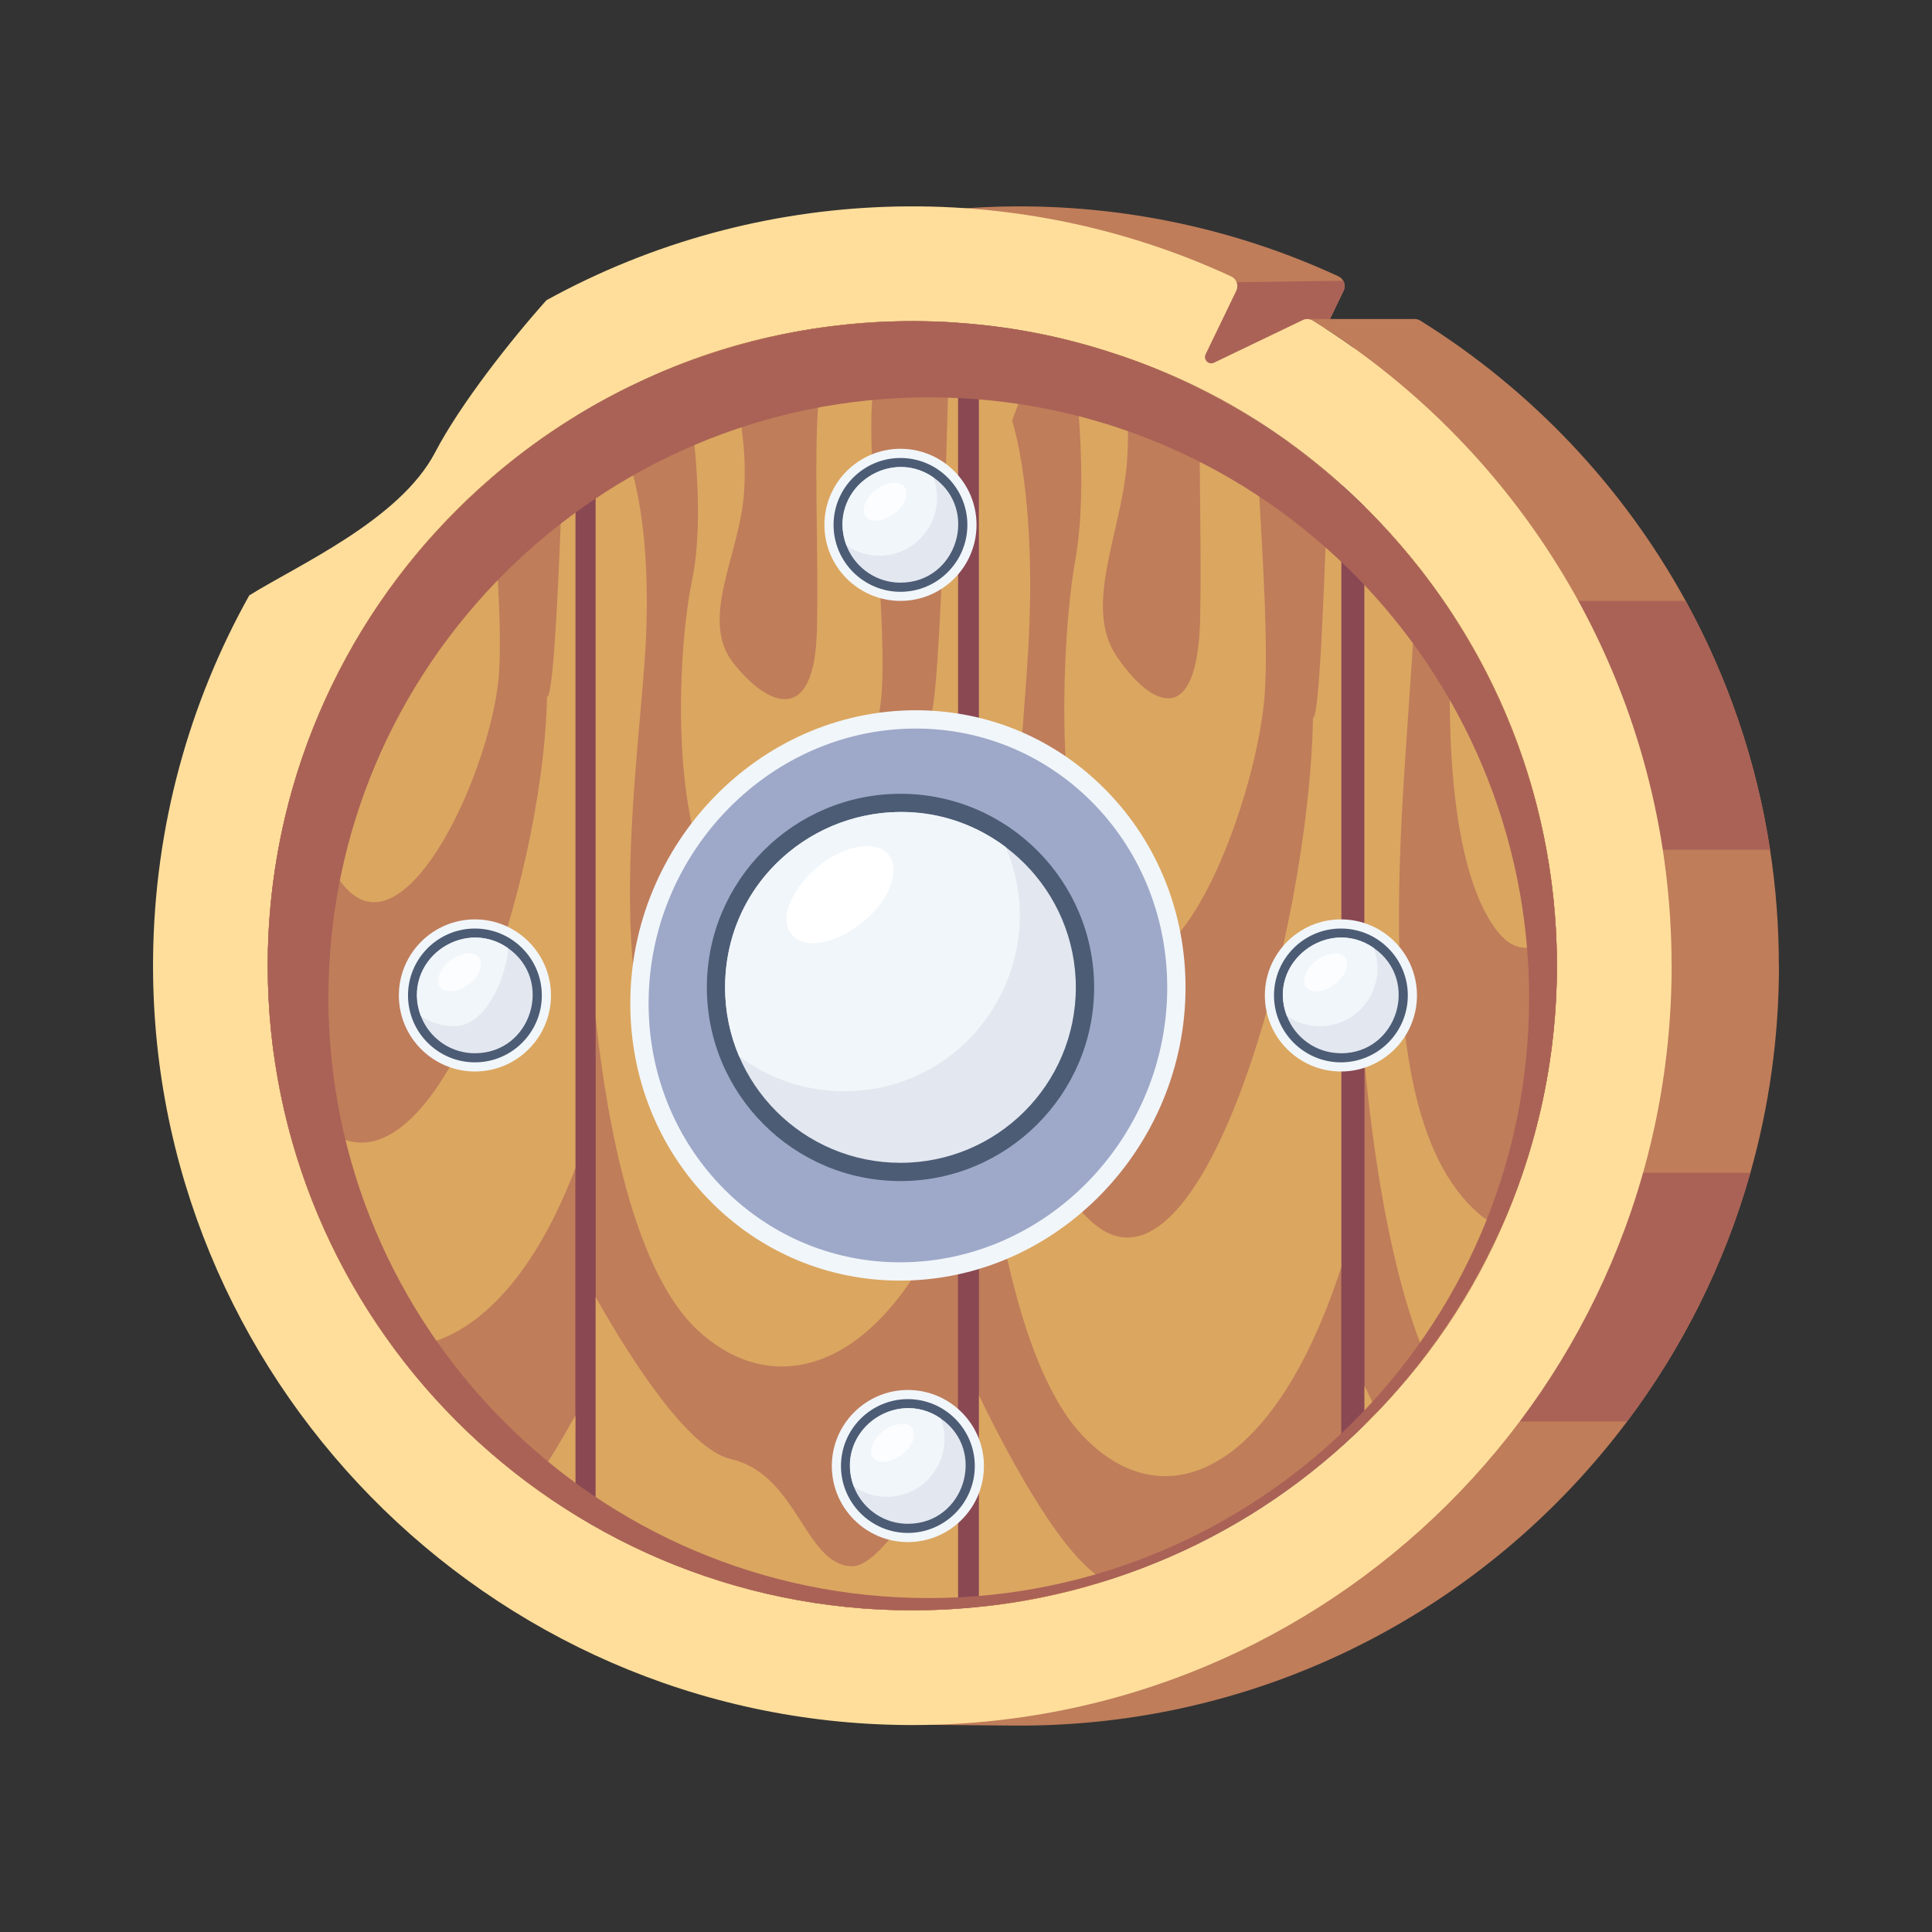 <svg id="Layer_1" enable-background="new 0 0 38 38" height="512" viewBox="0 0 38 38" width="512" xmlns="http://www.w3.org/2000/svg"><rect x="0" y="0" width="38" height="38" fill="#333333" stroke="none"/><g id="_x35_6"><g><path d="m34.99 18.994c0 1.411-.196 2.777-.562 4.072-.505 1.79-1.336 3.444-2.425 4.894-2.748 3.66-7.136 6.019-12.071 5.98-.064-.001-1.654-.015-1.654-.015l.414-.059c-7.652-.698-13.656-7.226-13.57-15.041.029-2.583.713-5.007 1.892-7.115h.001c.949-.593 2.961-1.483 3.654-2.812.494-.948 1.495-2.217 2.19-2.993 4.166-2.295 9.195-2.448 13.468-.469.104.05.152.175.1.282l-.603 1.25c-.054.098.056.218.165.165l1.744-.837c.065-.032.143-.028.204.011 2.177 1.356 3.981 3.257 5.218 5.512.82 1.494 1.392 3.144 1.66 4.894.115.744.173 1.505.173 2.28z" fill="#bf7d5a"/></g><g><path d="m34.816 16.714h-4.981v-4.894h3.321c.82 1.494 1.392 3.144 1.66 4.894z" fill="#aa6256"/></g><g><path d="m34.427 23.066c-.505 1.79-1.336 3.444-2.425 4.894h-5.039v-4.894z" fill="#aa6256"/></g><g><path d="m26.427 5.719-.603 1.25c-.005.01-.008.02-.01.031l-2.405.613.638-2.058 2.37-.033c.035.058.041.133.009.199z" fill="#aa6256"/></g><g><path d="m32.879 18.994c0 8.289-6.75 15.001-15.055 14.935-8.234-.065-14.904-6.87-14.813-15.103.029-2.582.713-5.007 1.892-7.116h.001c.949-.593 2.961-1.483 3.654-2.812.494-.948 1.495-2.217 2.19-2.993 4.17-2.298 9.196-2.447 13.468-.468.106.049.151.177.1.282l-.603 1.249c-.051.106.06.217.165.166l1.744-.838c.063-.032.144-.026.204.011.284.177.562.363.833.559 3.766 2.711 6.219 7.132 6.219 12.128z" fill="#ffde9b"/></g><g><path d="m27.82 6.275-1.16.59c-.271-.196-.549-.382-.833-.559-.034-.021-.073-.032-.112-.032z" fill="#bf7d5a"/></g><g><path d="m30.623 18.994c0 6.485-4.981 12.162-11.781 12.647-.303.021-.615.032-.897.032-7.012 0-12.679-5.714-12.679-12.679 0-5.038 2.974-9.453 7.285-11.471l.001-.001c1.893-.899 4.042-1.326 6.29-1.173v.001c1.168.08 2.143.294 3.203.648h.001c4.957 1.649 8.577 6.458 8.577 11.997z" fill="#8a4852"/></g><g><g><path d="m18.842 6.348v25.293c-.296.021-.596.032-.897.032-2.262 0-4.388-.596-6.229-1.639v-22.079c.273-.154.55-.299.835-.432l.001-.001h.002c1.915-.908 4.061-1.324 6.288-1.173z" fill="#bf7d5a"/></g><g><path d="m18.842 28.218v3.423c-.296.021-.596.032-.897.032-2.262 0-4.388-.596-6.229-1.639v-4.521c.718 1.268 1.832 2.995 2.659 3.185 1.324.303 1.454 2.108 2.396 2.108.495 0 1.361-1.327 2.071-2.588z" fill="#dba660"/></g><g><path d="m18.842 6.551v16.803c-1.352 3.553-3.527 4.26-5.098 2.83-1.255-1.142-1.796-4.015-2.028-6.149v-11.793c.101-.087.937-.807.836-.72 2.448-.378 6.547-1.011 6.29-.971z" fill="#dba660"/></g><g><path d="m18.681 6.338c-.004.278-.173 7.844-.396 7.738-.08 3.704-2.198 10.098-4.322 8.529-2.284-1.688-1.46-7.019-1.28-9.659s-.316-3.88-.316-3.88.326-.772.83-1.828c1.593-.664 3.546-1.015 5.484-.901z" fill="#bf7d5a"/></g><g><path d="m17.346 13.556c-.101 1.842-1.797 5.617-3.016 4.287-1.218-1.331-.993-5.122-.722-6.408s0-3.091 0-3.091l-.281-1.159c1.24-.487 2.574-.783 3.968-.855.055.411.061.827-.055 1.111-.316.767.206 4.272.106 6.113z" fill="#dba660"/></g><g><path d="m14.421 7.623s.316 1.024.203 2.181-.857 2.398-.203 3.233c.654.835 1.602 1.285 1.647-.655.045-1.94-.135-4.692.18-5.12.316-.429-1.827.361-1.827.361z" fill="#bf7d5a"/></g></g><g><g><path d="m11.317 8.191v21.607c-3.679-2.258-6.05-6.304-6.05-10.804 0-4.552 2.419-8.571 6.05-10.803z" fill="#bf7d5a"/></g><g><path d="m11.317 27.842v1.955c-.29-.178-.572-.367-.845-.568.284-.421.576-.91.845-1.387z" fill="#dba660"/></g><g><path d="m11.317 8.191v14.786c-.954 2.507-2.316 3.597-3.588 3.518-4.362-5.925-2.782-14.39 3.588-18.304z" fill="#dba660"/></g><g><path d="m11.095 8.331c-.13 4.307-.252 5.41-.335 5.37-.08 3.704-2.198 10.098-4.322 8.529-.468-.346-.806-.845-1.045-1.442-.71-5.01 1.602-9.817 5.702-12.457z" fill="#bf7d5a"/></g><g><path d="m9.82 13.18c-.101 1.842-1.797 5.617-3.016 4.287-.501-.548-.758-1.511-.867-2.546.738-2.172 2.047-4.069 3.728-5.521.079 1.279.208 2.777.154 3.78z" fill="#dba660"/></g><g><path d="m8.542 12.007c-.044 1.899-.954 1.506-1.606.705.456-.797.996-1.539 1.61-2.216.005.522.007 1.04-.004 1.511z" fill="#bf7d5a"/></g></g><g><g><path d="m26.381 9.538v18.912c-2.084 1.862-4.684 2.929-7.126 3.155v-24.628c.262-.173.529-.335.801-.485.1.022.839.122 1.989.505h.001c1.433.477 3.048 1.38 4.335 2.541z" fill="#bf7d5a"/></g><g><path d="m21.744 31.091c-.877.277-1.792.45-2.489.514v-4.159c.67 1.379 1.685 3.224 2.489 3.645z" fill="#dba660"/></g><g><path d="m26.381 9.538v15.389c-1.352 4.143-3.527 4.966-5.098 3.299-1.255-1.332-1.796-4.68-2.028-7.168v-13.747l.814-.818c.832.143 1.386.306 1.976.504l.001.001c.144.036.811.305.986.384 1.142.499 2.339 1.245 3.349 2.156z" fill="#dba660"/></g><g><path d="m26.119 9.31c-.115 3.82-.219 4.845-.294 4.804-.08 4.318-2.198 11.772-4.322 9.943-2.284-1.968-1.46-8.183-1.28-11.259.18-3.077-.316-4.523-.316-4.523s.25-.69.65-1.687c.706.148 1.108.284 1.489.411h.001c1.3.432 2.791 1.229 4.072 2.313z" fill="#bf7d5a"/></g><g><path d="m24.885 13.508c-.101 2.147-1.797 6.547-3.016 4.997-1.218-1.552-.993-5.971-.722-7.47.271-1.499 0-3.603 0-3.603l-.155-.745c.357.088.708.191 1.053.31h.001c.933.318 1.829.752 2.647 1.268.06 1.625.257 3.845.192 5.243z" fill="#dba660"/></g><g><path d="m23.606 12.139c-.045 2.261-.993 1.737-1.647.763-.654-.973.09-2.419.203-3.768.073-.87-.032-1.675-.116-2.137.537.183 1.057.402 1.558.654-.031 1.262.031 3.063.002 4.487z" fill="#bf7d5a"/></g></g><g><g><path d="m26.838 28.022v-18.055c5.183 5.094 4.902 13.308 0 18.055z" fill="#bf7d5a"/></g><g><path d="m27.09 27.766c-.082.087-.166.172-.252.255v-.762c.079.163.163.334.252.507z" fill="#dba660"/></g><g><path d="m28.033 26.664c-.68-1.618-1.023-3.942-1.196-5.791v-10.906c4.549 4.47 5.06 11.632 1.196 16.697z" fill="#dba660"/></g><g><path d="m29.538 24.124c-.151-.04-.302-.123-.454-.254-2.56-2.206-1.208-9.527-1.241-12.788 3.025 3.776 3.568 8.828 1.695 13.042z" fill="#bf7d5a"/></g><g><path d="m30.606 18.341v.001c-.391.372-.793.435-1.154-.024-.966-1.231-1.024-4.268-.872-6.219 1.18 1.815 1.909 3.949 2.026 6.242z" fill="#dba660"/></g></g><g><g><path d="m17.945 6.316c-6.945 0-12.679 5.642-12.679 12.678 0 6.956 5.655 12.679 12.679 12.679 7.009 0 12.678-5.705 12.678-12.679 0-6.98-5.676-12.678-12.678-12.678zm.323 25.116c-6.553 0-11.809-5.339-11.809-11.809 0-6.543 5.33-11.808 11.809-11.808 6.604 0 11.808 5.39 11.808 11.808 0 6.593-5.379 11.809-11.808 11.809z" fill="#aa6256"/></g></g><g><g><path d="m17.702 25.188c-1.426 0-2.76-.565-3.758-1.59-.997-1.025-1.547-2.396-1.547-3.862 0-3.132 2.526-5.766 5.615-5.766 1.426 0 2.761.564 3.759 1.59.998 1.024 1.547 2.396 1.547 3.861 0 3.139-2.533 5.767-5.616 5.767z" fill="#f1f6fa"/></g><g><path d="m17.857 24.826c-2.812.087-5.1-2.197-5.1-5.09 0-2.893 2.288-5.317 5.1-5.404 2.813-.087 5.101 2.196 5.101 5.089 0 2.893-2.288 5.318-5.101 5.405z" fill="#9ea9c9"/></g><g><path d="m17.711 23.23c-2.1 0-3.808-1.709-3.808-3.809 0-2.1 1.708-3.808 3.808-3.808 2.1 0 3.809 1.708 3.809 3.808-0 2.1-1.709 3.809-3.809 3.809z" fill="#4c5c75"/></g><g><path d="m21.16 19.421c0 1.906-1.544 3.45-3.45 3.45-1.901 0-3.449-1.539-3.449-3.45 0-1.905 1.544-3.449 3.449-3.449 1.905 0 3.45 1.544 3.45 3.449z" fill="#e3e7f0"/></g><g><path d="m16.606 21.464c-.776 0-1.493-.256-2.069-.689-.177-.416-.275-.874-.275-1.355 0-2.858 3.27-4.447 5.52-2.759.961 2.266-.695 4.802-3.176 4.802z" fill="#f1f6fa"/></g><g><path d="m15.574 18.383c-.299-.361.094-.988.502-1.327.524-.434 1.15-.545 1.397-.247.101.122.123.292.079.482-.206.875-1.554 1.603-1.978 1.092z" fill="#fff"/></g></g><g><g><path d="m26.374 21.075c-.825 0-1.496-.671-1.496-1.496s.671-1.496 1.496-1.496 1.496.671 1.496 1.496-.671 1.496-1.496 1.496z" fill="#f1f6fa"/></g><g><path d="m26.374 20.895c-.726 0-1.316-.591-1.316-1.316 0-.726.591-1.316 1.316-1.316.726 0 1.316.591 1.316 1.316 0 .726-.591 1.316-1.316 1.316z" fill="#4c5c75"/></g><g><path d="m26.374 20.716c-.485 0-.901-.305-1.063-.733-.401-1.052.811-1.964 1.71-1.337.912.632.465 2.071-.647 2.071z" fill="#e3e7f0"/></g><g><path d="m25.957 20.184c-.241 0-.464-.075-.647-.202-.401-1.052.811-1.964 1.71-1.337.28.736-.263 1.54-1.063 1.54z" fill="#f1f6fa"/></g><g opacity=".76"><path d="m26.251 19.36c-.167.127-.445.209-.561.055-.142-.188.118-.565.455-.649.408-.102.48.31.107.594z" fill="#fff"/></g></g><g><g><path d="m17.711 11.819c-.825 0-1.496-.671-1.496-1.496 0-.825.671-1.496 1.496-1.496.825 0 1.496.671 1.496 1.496 0 .825-.671 1.496-1.496 1.496z" fill="#f1f6fa"/></g><g><path d="m17.711 11.64c-.726 0-1.316-.591-1.316-1.316 0-.726.591-1.316 1.316-1.316s1.316.591 1.316 1.316c0 .726-.591 1.316-1.316 1.316z" fill="#4c5c75"/></g><g><path d="m17.711 11.46c-.627 0-1.137-.508-1.137-1.137 0-.926 1.045-1.448 1.784-.934.912.632.465 2.071-.647 2.071z" fill="#e3e7f0"/></g><g><path d="m17.295 10.929c-.241 0-.464-.075-.647-.202-.401-1.052.811-1.964 1.71-1.337.28.736-.263 1.54-1.063 1.54z" fill="#f1f6fa"/></g><g opacity=".76"><path d="m17.588 10.104c-.167.127-.445.209-.561.055-.142-.188.118-.565.455-.649.408-.102.48.31.107.594z" fill="#fff"/></g></g><g><g><path d="m17.857 30.331c-.825 0-1.496-.671-1.496-1.496s.671-1.496 1.496-1.496c.825 0 1.496.671 1.496 1.496s-.671 1.496-1.496 1.496z" fill="#f1f6fa"/></g><g><path d="m17.857 30.151c-.726 0-1.316-.591-1.316-1.316 0-.726.591-1.316 1.316-1.316s1.316.591 1.316 1.316c-0.0.726-.591 1.316-1.316 1.316z" fill="#4c5c75"/></g><g><path d="m17.857 29.971c-.627 0-1.137-.508-1.137-1.137 0-.926 1.045-1.448 1.784-.934.912.632.465 2.071-.647 2.071z" fill="#e3e7f0"/></g><g><path d="m17.441 29.44c-.241 0-.464-.075-.647-.202-.401-1.052.811-1.964 1.71-1.337.28.736-.263 1.54-1.063 1.54z" fill="#f1f6fa"/></g><g opacity=".76"><path d="m17.734 28.615c-.167.127-.445.209-.561.055-.142-.188.118-.565.455-.649.408-.102.48.31.107.594z" fill="#fff"/></g></g><g><g><path d="m9.341 21.075c-.825 0-1.496-.671-1.496-1.496s.671-1.496 1.496-1.496c.825 0 1.496.671 1.496 1.496s-.671 1.496-1.496 1.496z" fill="#f1f6fa"/></g><g><path d="m9.341 20.895c-.726 0-1.316-.591-1.316-1.316 0-.726.591-1.316 1.316-1.316.726 0 1.316.591 1.316 1.316-0.0.726-.591 1.316-1.316 1.316z" fill="#4c5c75"/></g><g><path d="m9.341 20.716c-.627 0-1.137-.508-1.137-1.137 0-.926 1.045-1.448 1.784-.934.912.632.465 2.071-.647 2.071z" fill="#e3e7f0"/></g><g><path d="m8.924 20.184c-.241 0-.464-.075-.647-.202-.401-1.052.811-1.964 1.71-1.337.048.125-.263 1.54-1.063 1.54z" fill="#f1f6fa"/></g><g opacity=".76"><path d="m9.218 19.36c-.164.124-.351.167-.473.12-.295-.113-.041-.612.367-.713.408-.102.48.31.107.594z" fill="#fff"/></g></g></g></svg>